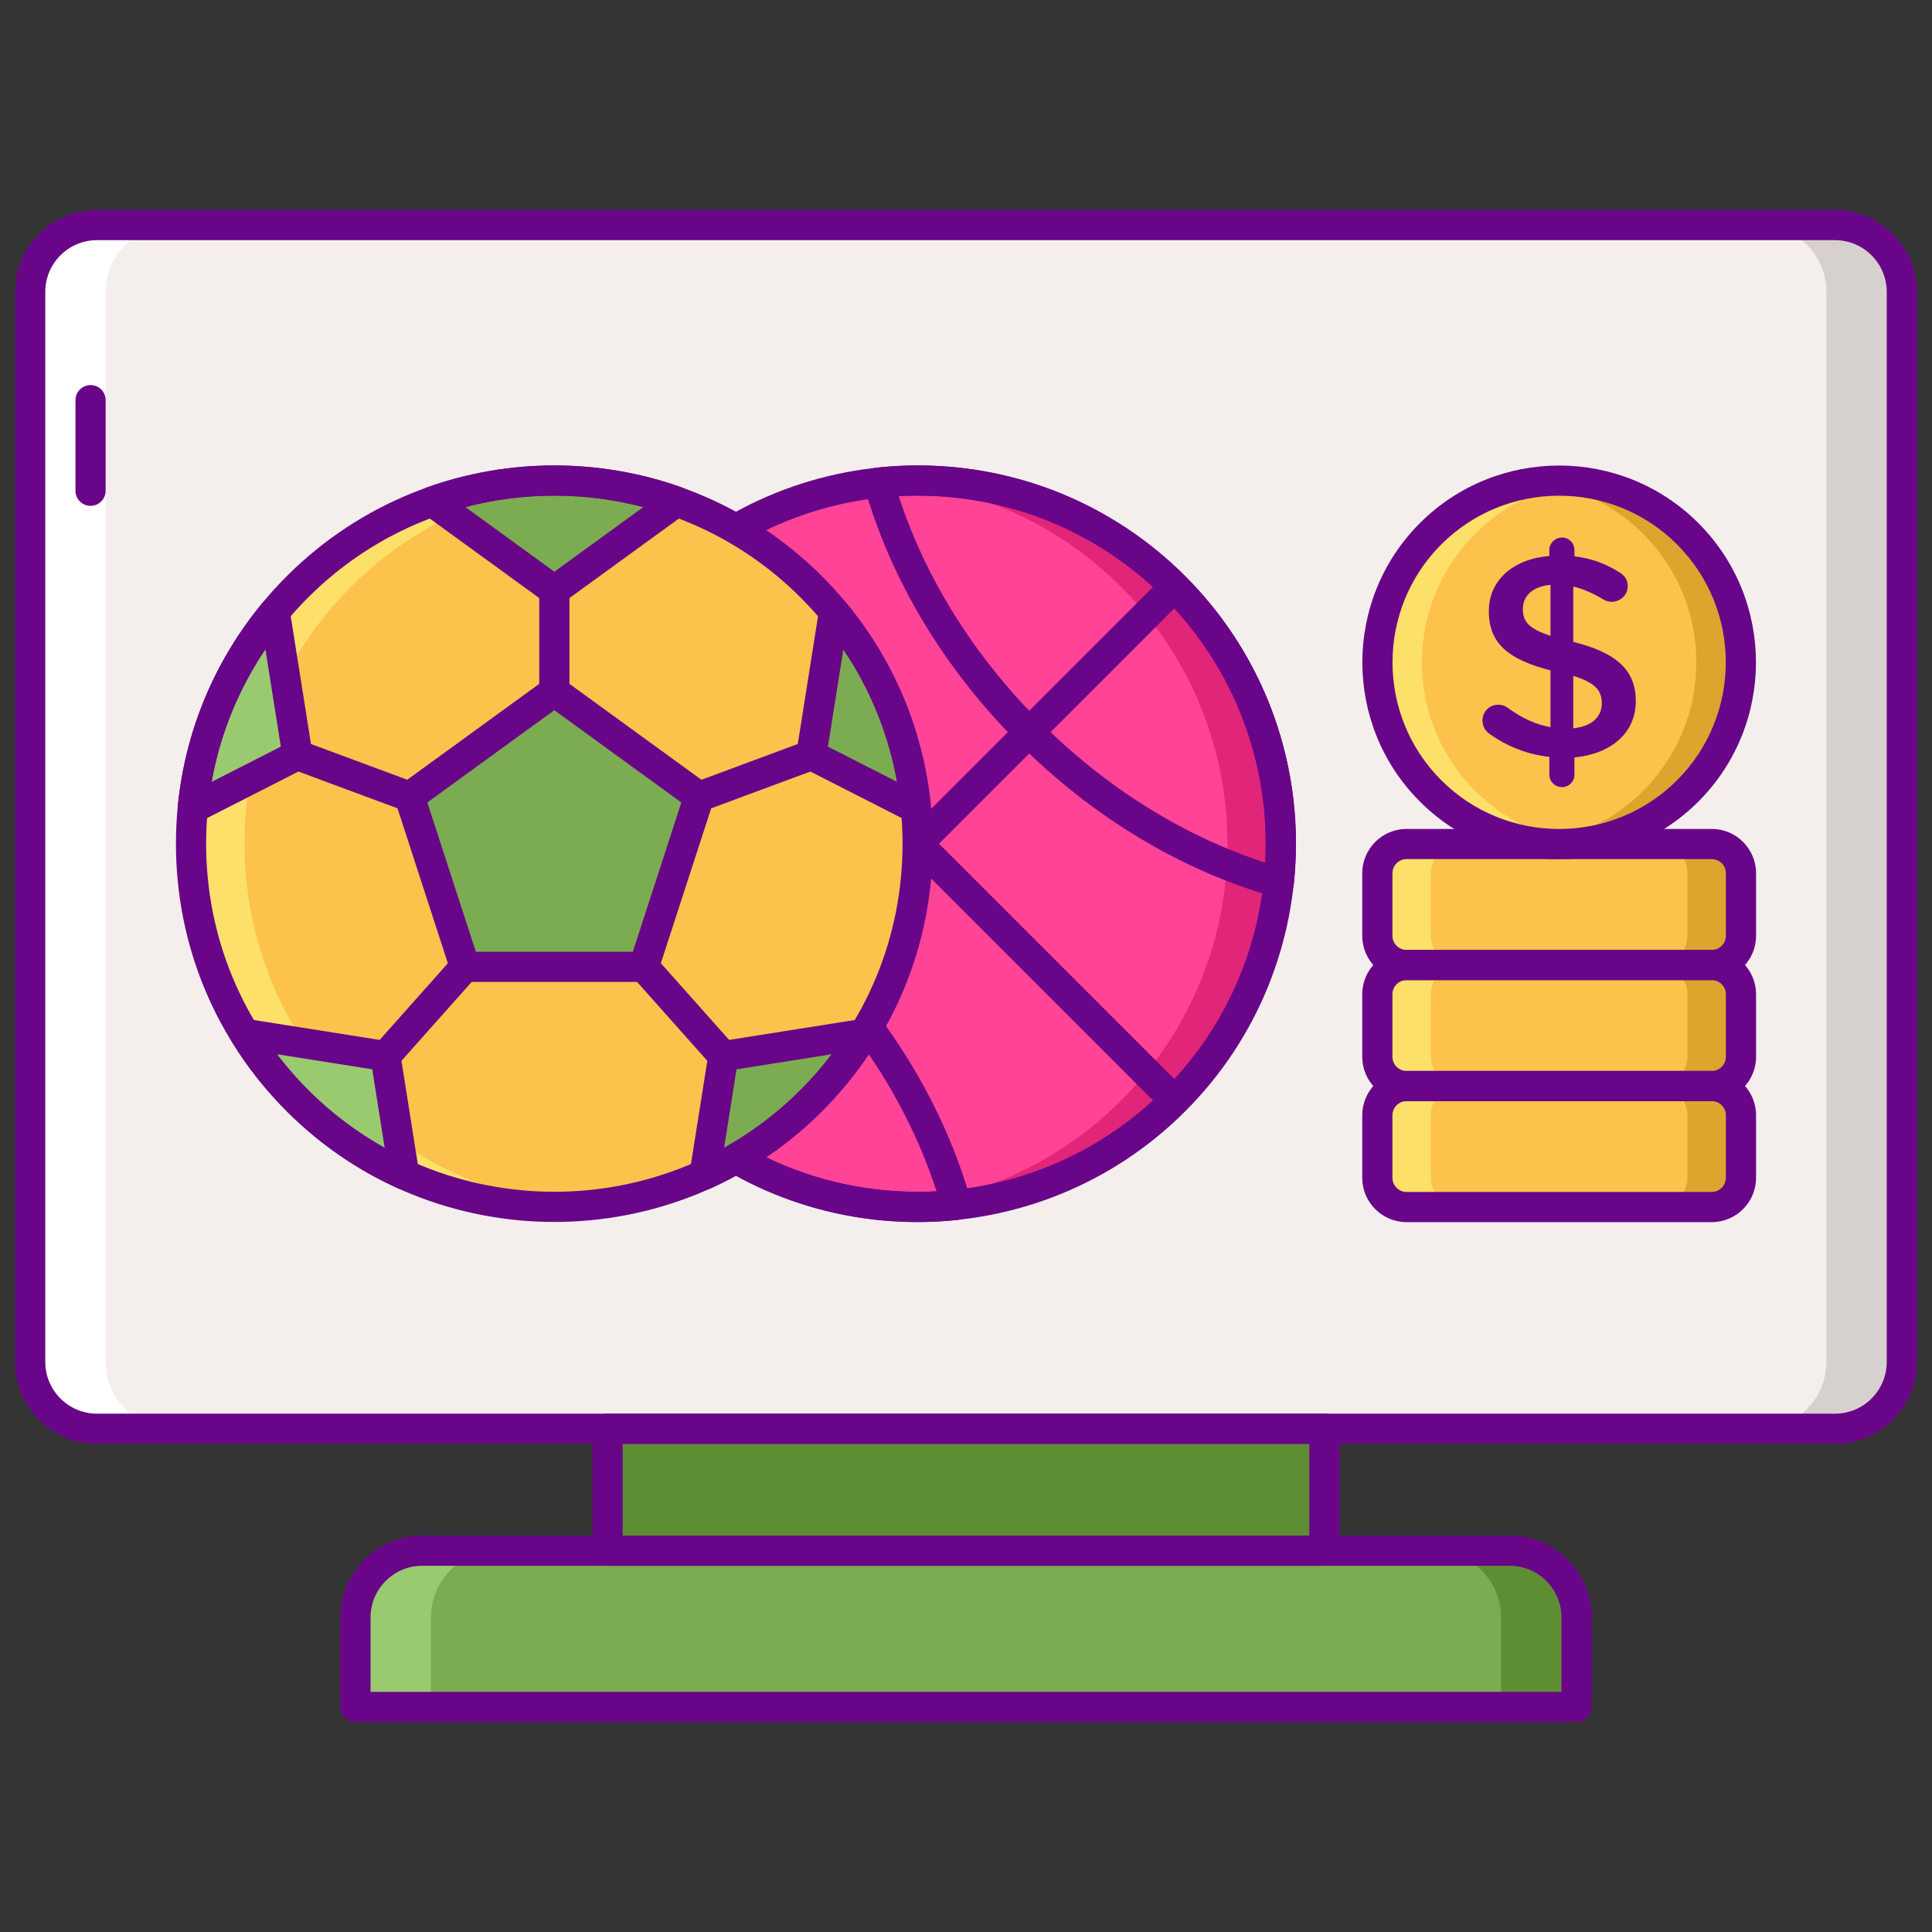 <?xml version="1.0" encoding="utf-8"?>
<!-- Generator: Adobe Illustrator 22.1.0, SVG Export Plug-In . SVG Version: 6.00 Build 0)  -->
<svg version="1.1" id="Layer_1" xmlns="http://www.w3.org/2000/svg" xmlns:xlink="http://www.w3.org/1999/xlink" x="0px" y="0px"
	 viewBox="0 0 256 256" style="enable-background:new 0 0 256 256;" xml:space="preserve">
<rect x="0" y="0" width="256" height="256" fill="#333333" stroke="none"/>
<style type="text/css">
	.st0{fill:#FCC24C;}
	.st1{fill:#FCE06A;}
	.st2{fill:#DEA42E;}
	.st3{fill:#690589;}
	.st4{fill:#7BAC51;}
	.st5{fill:#5D8E33;}
	.st6{fill:#99CA6F;}
	.st7{fill:#F4EFED;}
	.st8{fill:#FF4397;}
	.st9{fill:#D6D1CF;}
	.st10{fill:#FFFFFF;}
	.st11{fill:#FF9F70;}
	.st12{fill:#FFBD8E;}
	.st13{fill:#E18152;}
	.st14{fill:#E12579;}
	.st15{fill:#FF61B5;}
</style>
<g>
	<g>
		<path class="st7" d="M243.15,189.318H12.85c-4.888,0-8.85-3.962-8.85-8.85V38.672c0-4.888,3.962-8.85,8.85-8.85h230.3
			c4.888,0,8.85,3.962,8.85,8.85v141.796C252,185.356,248.038,189.318,243.15,189.318z"/>
	</g>
	<g>
		<path class="st9" d="M243.15,29.822h-10c4.888,0,8.85,3.962,8.85,8.85v141.796c0,4.888-3.962,8.85-8.85,8.85h10
			c4.888,0,8.85-3.962,8.85-8.85V38.672C252,33.784,248.038,29.822,243.15,29.822z"/>
	</g>
	<g>
		<path class="st10" d="M12.85,189.318h10c-4.888,0-8.85-3.962-8.85-8.85V38.672c0-4.888,3.962-8.85,8.85-8.85h-10
			c-4.888,0-8.85,3.962-8.85,8.85v141.796C4,185.356,7.962,189.318,12.85,189.318z"/>
	</g>
	<g>
		<path class="st4" d="M208.901,226.178H47.099v-11.854c0-4.888,3.962-8.85,8.85-8.85h144.102c4.888,0,8.85,3.962,8.85,8.85V226.178
			z"/>
	</g>
	<g>
		<path class="st5" d="M200.051,205.474h-10c4.888,0,8.85,3.962,8.85,8.85v11.855h10v-11.855
			C208.901,209.436,204.939,205.474,200.051,205.474z"/>
	</g>
	<g>
		<path class="st6" d="M55.949,205.474h10c-4.888,0-8.85,3.962-8.85,8.85v11.855h-10v-11.855
			C47.099,209.436,51.061,205.474,55.949,205.474z"/>
	</g>
	<g>
		<rect x="80.503" y="189.318" class="st5" width="94.993" height="16.156"/>
	</g>
	<g>
		<path class="st3" d="M12,67.026c-1.104,0-2-0.896-2-2v-12c0-1.105,0.896-2,2-2s2,0.895,2,2v12C14,66.13,13.104,67.026,12,67.026z"
			/>
	</g>
	<g>
		<path class="st3" d="M208.901,228.178H47.099c-1.104,0-2-0.896-2-2v-11.855c0-5.983,4.867-10.85,10.85-10.85h144.102
			c5.983,0,10.85,4.867,10.85,10.85v11.855C210.901,227.283,210.005,228.178,208.901,228.178z M49.099,224.178h157.802v-9.855
			c0-3.777-3.073-6.85-6.85-6.85H55.949c-3.777,0-6.85,3.073-6.85,6.85V224.178z"/>
	</g>
	<g>
		<path class="st3" d="M175.497,207.474H80.503c-1.104,0-2-0.896-2-2v-16.155c0-1.105,0.896-2,2-2h94.993c1.105,0,2,0.895,2,2
			v16.155C177.497,206.578,176.601,207.474,175.497,207.474z M82.503,203.474h90.993v-12.155H82.503V203.474z"/>
	</g>
	<g>
		<path class="st3" d="M243.15,191.318H12.85c-5.983,0-10.85-4.867-10.85-10.85V38.672c0-5.983,4.867-10.85,10.85-10.85h230.3
			c5.983,0,10.85,4.867,10.85,10.85v141.796C254,186.451,249.133,191.318,243.15,191.318z M12.85,31.822
			c-3.777,0-6.85,3.073-6.85,6.85v141.796c0,3.777,3.073,6.85,6.85,6.85h230.3c3.777,0,6.85-3.073,6.85-6.85V38.672
			c0-3.777-3.073-6.85-6.85-6.85H12.85z"/>
	</g>
	<g>
		<circle class="st8" cx="121.593" cy="111.799" r="48.14"/>
	</g>
	<g>
		<path class="st14" d="M155.634,77.758c-10.303-10.303-24.112-14.946-37.586-13.956c11.113,0.816,21.997,5.459,30.494,13.956
			c18.8,18.8,18.8,49.281,0,68.081c-8.497,8.497-19.382,13.14-30.494,13.956c13.474,0.989,27.284-3.654,37.586-13.956
			C174.434,127.039,174.434,96.558,155.634,77.758z"/>
	</g>
	<g>
		<path class="st3" d="M169.45,118.943c-0.183,0-0.367-0.025-0.546-0.076c-12.369-3.514-24.111-10.576-33.957-20.422
			c-9.847-9.846-16.909-21.588-20.422-33.956c-0.161-0.567-0.064-1.177,0.266-1.666c0.33-0.489,0.859-0.807,1.445-0.87
			c15.167-1.62,30.045,3.624,40.812,14.391c10.767,10.767,16.012,25.642,14.391,40.812c-0.063,0.586-0.381,1.115-0.87,1.445
			C170.235,118.827,169.844,118.943,169.45,118.943z M119.084,65.735c3.524,10.855,9.951,21.142,18.691,29.882
			c8.74,8.74,19.026,15.166,29.882,18.69c0.72-13.112-4.104-25.801-13.438-35.135C144.886,69.839,132.202,65.016,119.084,65.735z"/>
	</g>
	<g>
		<path class="st3" d="M121.533,161.933c-13.248,0-25.913-5.199-35.394-14.68c-10.767-10.767-16.012-25.642-14.391-40.812
			c0.063-0.586,0.381-1.115,0.87-1.445c0.489-0.331,1.098-0.428,1.665-0.266c12.368,3.514,24.11,10.576,33.956,20.422
			c9.846,9.846,16.908,21.588,20.422,33.956c0.161,0.567,0.064,1.177-0.266,1.665c-0.33,0.489-0.859,0.807-1.445,0.87
			C125.139,161.837,123.33,161.933,121.533,161.933z M75.53,109.289c-0.72,13.112,4.104,25.802,13.438,35.136
			c9.333,9.333,22.026,14.153,35.135,13.438c-3.524-10.856-9.951-21.143-18.69-29.882C96.672,119.24,86.385,112.813,75.53,109.289z"
			/>
	</g>
	<g>
		<path class="st3" d="M121.593,161.915c-12.841,0-25.678-4.886-35.454-14.662c-19.55-19.549-19.55-51.359,0-70.909
			c19.549-19.55,51.359-19.55,70.909,0l0,0c19.55,19.549,19.55,51.359,0,70.909C147.274,157.026,134.432,161.915,121.593,161.915z
			 M121.593,65.68c-11.815,0-23.631,4.497-32.626,13.492c-17.99,17.99-17.99,47.262,0,65.252c17.991,17.99,47.262,17.989,65.252,0
			c17.99-17.99,17.99-47.262,0-65.252C145.225,70.178,133.409,65.68,121.593,65.68z"/>
	</g>
	<g>
		<path class="st3" d="M88.389,147.003c-0.512,0-1.024-0.195-1.414-0.586c-0.781-0.781-0.781-2.047,0-2.828l66.409-66.409
			c0.78-0.781,2.047-0.781,2.828,0c0.781,0.781,0.781,2.047,0,2.828l-66.409,66.409C89.413,146.808,88.9,147.003,88.389,147.003z"/>
	</g>
	<g>
		<path class="st3" d="M154.798,147.003c-0.512,0-1.024-0.195-1.414-0.586L86.975,80.008c-0.781-0.781-0.781-2.047,0-2.828
			c0.78-0.781,2.048-0.781,2.828,0l66.409,66.409c0.781,0.781,0.781,2.047,0,2.828C155.822,146.808,155.31,147.003,154.798,147.003z
			"/>
	</g>
	<g>
		<circle class="st0" cx="73.453" cy="111.799" r="48.14"/>
	</g>
	<g>
		<path class="st1" d="M46.505,145.839c-18.8-18.8-18.8-49.281,0-68.081c8.497-8.497,19.382-13.14,30.494-13.956
			c-13.474-0.989-27.284,3.654-37.586,13.956c-18.8,18.8-18.8,49.281,0,68.081c10.303,10.303,24.112,14.945,37.586,13.956
			C65.886,158.979,55.002,154.336,46.505,145.839z"/>
	</g>
	<g>
		<polygon class="st4" points="73.453,91.633 54.275,105.567 61.6,128.113 85.306,128.113 92.632,105.567 		"/>
	</g>
	<g>
		<path class="st4" d="M110.509,81.077l-3.005,18.975l13.861,7.063C120.459,97.794,116.836,88.691,110.509,81.077z"/>
	</g>
	<g>
		<path class="st4" d="M93.36,155.635c5.121-2.325,9.922-5.585,14.133-9.796c2.725-2.725,5.043-5.702,6.978-8.847l-18.625,2.95
			L93.36,155.635z"/>
	</g>
	<g>
		<path class="st6" d="M39.413,145.839c4.214,4.215,9.019,7.476,14.144,9.801l-2.486-15.698l-18.637-2.952
			C34.369,140.136,36.687,143.113,39.413,145.839z"/>
	</g>
	<g>
		<path class="st6" d="M25.541,107.12l13.873-7.068l-3.007-18.985C30.073,88.685,26.446,97.793,25.541,107.12z"/>
	</g>
	<g>
		<path class="st4" d="M57.255,66.46l16.198,11.768L89.651,66.46C79.195,62.732,67.711,62.732,57.255,66.46z"/>
	</g>
	<g>
		<path class="st3" d="M85.306,130.113H61.6c-0.866,0-1.634-0.558-1.902-1.382l-7.326-22.546c-0.268-0.824,0.026-1.727,0.726-2.236
			l19.179-13.934c0.701-0.509,1.65-0.509,2.352,0l19.179,13.934c0.701,0.509,0.994,1.412,0.727,2.236l-7.326,22.546
			C86.94,129.555,86.172,130.113,85.306,130.113z M63.053,126.113h20.8l6.428-19.782L73.453,94.105l-16.828,12.226L63.053,126.113z"
			/>
	</g>
	<g>
		<path class="st3" d="M73.453,93.633c-1.104,0-2-0.896-2-2V78.228c0-1.104,0.896-2,2-2s2,0.896,2,2v13.405
			C75.453,92.737,74.558,93.633,73.453,93.633z"/>
	</g>
	<g>
		<path class="st3" d="M51.07,141.942c-0.473,0-0.948-0.167-1.329-0.506c-0.825-0.735-0.899-1.999-0.165-2.824l10.529-11.829
			c0.735-0.825,2-0.898,2.824-0.165c0.825,0.735,0.899,1.999,0.165,2.824l-10.529,11.829
			C52.169,141.715,51.621,141.942,51.07,141.942z"/>
	</g>
	<g>
		<path class="st3" d="M54.274,107.567c-0.231,0-0.466-0.04-0.695-0.125l-14.861-5.515c-1.036-0.384-1.563-1.535-1.179-2.571
			c0.385-1.035,1.535-1.562,2.571-1.179l14.861,5.515c1.036,0.384,1.563,1.535,1.179,2.571
			C55.85,107.069,55.086,107.567,54.274,107.567z"/>
	</g>
	<g>
		<path class="st3" d="M121.365,109.115c-0.311,0-0.622-0.072-0.908-0.218l-13.861-7.063c-0.772-0.394-1.203-1.239-1.067-2.095
			l3.005-18.975c0.123-0.775,0.688-1.408,1.446-1.616c0.759-0.206,1.566,0.047,2.068,0.65c6.425,7.733,10.335,17.111,11.309,27.123
			c0.07,0.727-0.261,1.435-0.864,1.846C122.153,108.998,121.76,109.115,121.365,109.115z M109.706,98.93l9.156,4.665
			c-1.129-6.296-3.545-12.248-7.117-17.54L109.706,98.93z"/>
	</g>
	<g>
		<path class="st3" d="M93.361,157.635c-0.431,0-0.858-0.139-1.212-0.409c-0.585-0.446-0.878-1.177-0.764-1.904l2.486-15.693
			c0.136-0.855,0.807-1.527,1.663-1.663l18.625-2.95c0.774-0.12,1.543,0.216,1.977,0.866c0.433,0.65,0.449,1.493,0.04,2.158
			c-2.066,3.358-4.511,6.457-7.268,9.213c-4.278,4.278-9.231,7.711-14.72,10.203C93.923,157.576,93.641,157.635,93.361,157.635z
			 M97.594,141.69l-1.647,10.401c3.706-2.068,7.103-4.637,10.132-7.666c1.475-1.475,2.854-3.058,4.123-4.731L97.594,141.69z"/>
	</g>
	<g>
		<path class="st3" d="M53.557,157.64c-0.28,0-0.562-0.059-0.826-0.179c-5.494-2.492-10.45-5.926-14.732-10.208
			c-2.758-2.758-5.204-5.858-7.269-9.215c-0.409-0.665-0.394-1.508,0.04-2.158c0.434-0.65,1.203-0.988,1.977-0.866l18.637,2.952
			c0.855,0.136,1.527,0.807,1.663,1.663l2.486,15.698c0.115,0.727-0.178,1.458-0.764,1.904
			C54.415,157.501,53.987,157.64,53.557,157.64z M36.703,139.691c1.27,1.674,2.649,3.257,4.125,4.733
			c3.033,3.033,6.434,5.604,10.144,7.673l-1.648-10.408L36.703,139.691z"/>
	</g>
	<g>
		<path class="st3" d="M25.541,109.121c-0.395,0-0.788-0.117-1.126-0.347c-0.604-0.412-0.935-1.119-0.865-1.846
			c0.973-10.019,4.886-19.403,11.319-27.139c0.502-0.604,1.312-0.856,2.068-0.649c0.757,0.208,1.322,0.84,1.445,1.615l3.007,18.985
			c0.135,0.856-0.295,1.702-1.067,2.095l-13.873,7.069C26.163,109.048,25.852,109.121,25.541,109.121z M35.17,86.042
			c-3.577,5.297-5.997,11.255-7.126,17.559l9.167-4.671L35.17,86.042z"/>
	</g>
	<g>
		<path class="st3" d="M73.453,80.228c-0.413,0-0.825-0.127-1.176-0.382L56.08,68.078c-0.6-0.436-0.91-1.169-0.804-1.903
			c0.105-0.734,0.609-1.35,1.308-1.599c10.878-3.878,22.86-3.878,33.738,0c0.699,0.249,1.203,0.865,1.308,1.599
			c0.106,0.734-0.204,1.467-0.804,1.903L74.629,79.846C74.278,80.101,73.866,80.228,73.453,80.228z M61.662,67.189l11.792,8.566
			l11.791-8.566C77.528,65.159,69.378,65.159,61.662,67.189z"/>
	</g>
	<g>
		<path class="st3" d="M73.453,161.915c-12.841,0.002-25.678-4.886-35.454-14.662c-9.471-9.47-14.686-22.062-14.686-35.454
			c0-13.393,5.215-25.984,14.686-35.455c19.549-19.55,51.358-19.549,70.908,0l0,0l0,0c9.471,9.47,14.686,22.062,14.686,35.455
			c0,13.393-5.215,25.984-14.686,35.454C99.134,157.027,86.291,161.914,73.453,161.915z M73.453,65.68
			c-11.815,0-23.631,4.497-32.626,13.492c-8.715,8.715-13.514,20.302-13.514,32.626c0,12.324,4.799,23.911,13.514,32.626
			c17.99,17.989,47.262,17.989,65.252,0c8.715-8.715,13.514-20.302,13.514-32.626c0-12.325-4.799-23.912-13.514-32.626l0,0
			C97.084,70.178,85.269,65.68,73.453,65.68z"/>
	</g>
	<g>
		<path class="st3" d="M95.847,141.942c-0.551,0-1.099-0.226-1.495-0.67l-10.529-11.829c-0.734-0.825-0.661-2.089,0.164-2.824
			c0.824-0.733,2.088-0.662,2.824,0.165l10.529,11.829c0.734,0.825,0.661,2.089-0.165,2.824
			C96.795,141.775,96.32,141.942,95.847,141.942z"/>
	</g>
	<g>
		<path class="st3" d="M92.643,107.567c-0.812,0-1.576-0.499-1.875-1.305c-0.384-1.036,0.144-2.187,1.179-2.571l14.861-5.515
			c1.037-0.383,2.187,0.144,2.571,1.179c0.384,1.036-0.144,2.187-1.179,2.571l-14.861,5.515
			C93.109,107.527,92.874,107.567,92.643,107.567z"/>
	</g>
	<g>
		<path class="st0" d="M186.375,111.837h40.44c2.138,0,3.872,1.734,3.872,3.872v8.29c0,2.138-1.734,3.872-3.872,3.872h-40.44
			c-2.139,0-3.872-1.734-3.872-3.872v-8.29C182.503,113.571,184.237,111.837,186.375,111.837z"/>
	</g>
	<g>
		<path class="st0" d="M186.375,143.905h40.44c2.138,0,3.872,1.734,3.872,3.872v8.29c0,2.139-1.734,3.872-3.872,3.872h-40.44
			c-2.139,0-3.872-1.734-3.872-3.872v-8.29C182.503,145.639,184.237,143.905,186.375,143.905z"/>
	</g>
	<g>
		<path class="st0" d="M186.375,127.871h40.44c2.138,0,3.872,1.734,3.872,3.872v8.29c0,2.139-1.734,3.872-3.872,3.872h-40.44
			c-2.139,0-3.872-1.734-3.872-3.872v-8.29C182.503,129.605,184.237,127.871,186.375,127.871z"/>
	</g>
	<g>
		<path class="st2" d="M226.815,111.837h-7.092c2.138,0,3.872,1.734,3.872,3.872v8.29c0,2.138-1.734,3.872-3.872,3.872h7.092
			c2.138,0,3.872-1.734,3.872-3.872v-8.29C230.687,113.571,228.953,111.837,226.815,111.837z"/>
	</g>
	<g>
		<path class="st2" d="M226.815,127.871h-7.092c2.138,0,3.872,1.734,3.872,3.872v8.29c0,2.138-1.734,3.872-3.872,3.872h7.092
			c2.138,0,3.872-1.734,3.872-3.872v-8.29C230.687,129.605,228.953,127.871,226.815,127.871z"/>
	</g>
	<g>
		<path class="st2" d="M226.815,143.905h-7.092c2.138,0,3.872,1.734,3.872,3.872v8.29c0,2.138-1.734,3.872-3.872,3.872h7.092
			c2.138,0,3.872-1.734,3.872-3.872v-8.29C230.687,145.639,228.953,143.905,226.815,143.905z"/>
	</g>
	<g>
		<path class="st1" d="M186.375,159.939h7.092c-2.138,0-3.872-1.734-3.872-3.872v-8.29c0-2.138,1.734-3.872,3.872-3.872h-7.092
			c-2.139,0-3.872,1.734-3.872,3.872v8.29C182.503,158.205,184.237,159.939,186.375,159.939z"/>
	</g>
	<g>
		<path class="st1" d="M186.375,143.905h7.092c-2.138,0-3.872-1.734-3.872-3.872v-8.29c0-2.138,1.734-3.872,3.872-3.872h-7.092
			c-2.139,0-3.872,1.734-3.872,3.872v8.29C182.503,142.171,184.237,143.905,186.375,143.905z"/>
	</g>
	<g>
		<path class="st1" d="M186.375,127.871h7.092c-2.138,0-3.872-1.734-3.872-3.872v-8.29c0-2.138,1.734-3.872,3.872-3.872h-7.092
			c-2.139,0-3.872,1.734-3.872,3.872v8.29C182.503,126.137,184.237,127.871,186.375,127.871z"/>
	</g>
	<g>
		<path class="st3" d="M226.815,129.871h-40.439c-3.238,0-5.872-2.634-5.872-5.872v-8.289c0-3.238,2.634-5.872,5.872-5.872h40.439
			c3.238,0,5.872,2.634,5.872,5.872v8.289C232.687,127.237,230.053,129.871,226.815,129.871z M186.376,113.837
			c-1.032,0-1.872,0.84-1.872,1.872v8.289c0,1.032,0.84,1.872,1.872,1.872h40.439c1.032,0,1.872-0.84,1.872-1.872v-8.289
			c0-1.032-0.84-1.872-1.872-1.872H186.376z"/>
	</g>
	<g>
		<path class="st3" d="M226.815,161.939h-40.439c-3.238,0-5.872-2.634-5.872-5.872v-8.29c0-3.238,2.634-5.872,5.872-5.872h40.439
			c3.238,0,5.872,2.634,5.872,5.872v8.29C232.687,159.305,230.053,161.939,226.815,161.939z M186.376,145.905
			c-1.032,0-1.872,0.84-1.872,1.872v8.29c0,1.032,0.84,1.872,1.872,1.872h40.439c1.032,0,1.872-0.839,1.872-1.872v-8.29
			c0-1.032-0.84-1.872-1.872-1.872H186.376z"/>
	</g>
	<g>
		<path class="st3" d="M226.815,145.905h-40.439c-3.238,0-5.872-2.634-5.872-5.872v-8.29c0-3.238,2.634-5.872,5.872-5.872h40.439
			c3.238,0,5.872,2.634,5.872,5.872v8.29C232.687,143.27,230.053,145.905,226.815,145.905z M186.376,129.871
			c-1.032,0-1.872,0.84-1.872,1.872v8.29c0,1.032,0.84,1.872,1.872,1.872h40.439c1.032,0,1.872-0.84,1.872-1.872v-8.29
			c0-1.032-0.84-1.872-1.872-1.872H186.376z"/>
	</g>
	<g>
		<circle class="st0" cx="206.595" cy="87.764" r="24.092"/>
	</g>
	<g>
		<path class="st2" d="M223.631,70.728c-5.458-5.458-12.88-7.727-19.99-6.853c5.146,0.633,10.13,2.902,14.081,6.853
			c9.409,9.409,9.409,24.663,0,34.071c-3.951,3.951-8.934,6.22-14.081,6.853c7.11,0.874,14.533-1.395,19.99-6.853
			C233.039,95.391,233.039,80.136,223.631,70.728z"/>
	</g>
	<g>
		<path class="st1" d="M189.56,104.799c5.458,5.458,12.88,7.727,19.99,6.853c-5.146-0.633-10.13-2.902-14.081-6.853
			c-9.408-9.408-9.408-24.663,0-34.071c3.951-3.951,8.934-6.22,14.081-6.853c-7.11-0.874-14.533,1.395-19.99,6.853
			C180.151,80.136,180.151,95.391,189.56,104.799z"/>
	</g>
	<g>
		<path class="st3" d="M206.595,113.843c-6.682,0-13.363-2.544-18.45-7.63c-10.173-10.173-10.173-26.726,0-36.899
			c10.173-10.173,26.727-10.173,36.899,0l0,0c10.173,10.173,10.173,26.726,0,36.899C219.958,111.3,213.277,113.843,206.595,113.843z
			 M206.595,65.682c-5.657,0-11.314,2.153-15.622,6.46c-8.613,8.614-8.613,22.629,0,31.243c8.615,8.613,22.629,8.613,31.243,0
			c8.613-8.614,8.613-22.629,0-31.243C217.91,67.835,212.252,65.682,206.595,65.682z"/>
	</g>
	<g>
		<g>
			<path class="st3" d="M206.977,71.229c0.916,0,1.642,0.726,1.642,1.642v0.84c2.253,0.268,4.162,0.993,5.919,2.101
				c0.611,0.343,1.146,0.916,1.146,1.833c0,1.184-0.955,2.1-2.138,2.1c-0.382,0-0.764-0.114-1.146-0.344
				c-1.336-0.802-2.635-1.375-3.933-1.68v7.331c5.804,1.451,8.286,3.781,8.286,7.866c0,4.2-3.284,6.988-8.134,7.446v2.291
				c0,0.916-0.725,1.642-1.642,1.642c-0.916,0-1.68-0.725-1.68-1.642v-2.368c-2.864-0.306-5.499-1.336-7.828-2.978
				c-0.649-0.42-1.031-1.031-1.031-1.833c0-1.184,0.916-2.1,2.1-2.1c0.458,0,0.916,0.153,1.26,0.42
				c1.795,1.298,3.551,2.177,5.651,2.558v-7.522c-5.575-1.451-8.172-3.551-8.172-7.866c0-4.086,3.246-6.912,8.019-7.293v-0.802
				C205.297,71.955,206.061,71.229,206.977,71.229z M205.45,84.251v-6.759c-2.444,0.229-3.666,1.527-3.666,3.208
				C201.784,82.303,202.509,83.296,205.45,84.251z M208.466,89.558v6.949c2.444-0.267,3.78-1.489,3.78-3.322
				C212.246,91.506,211.406,90.475,208.466,89.558z"/>
		</g>
	</g>
</g>
</svg>
